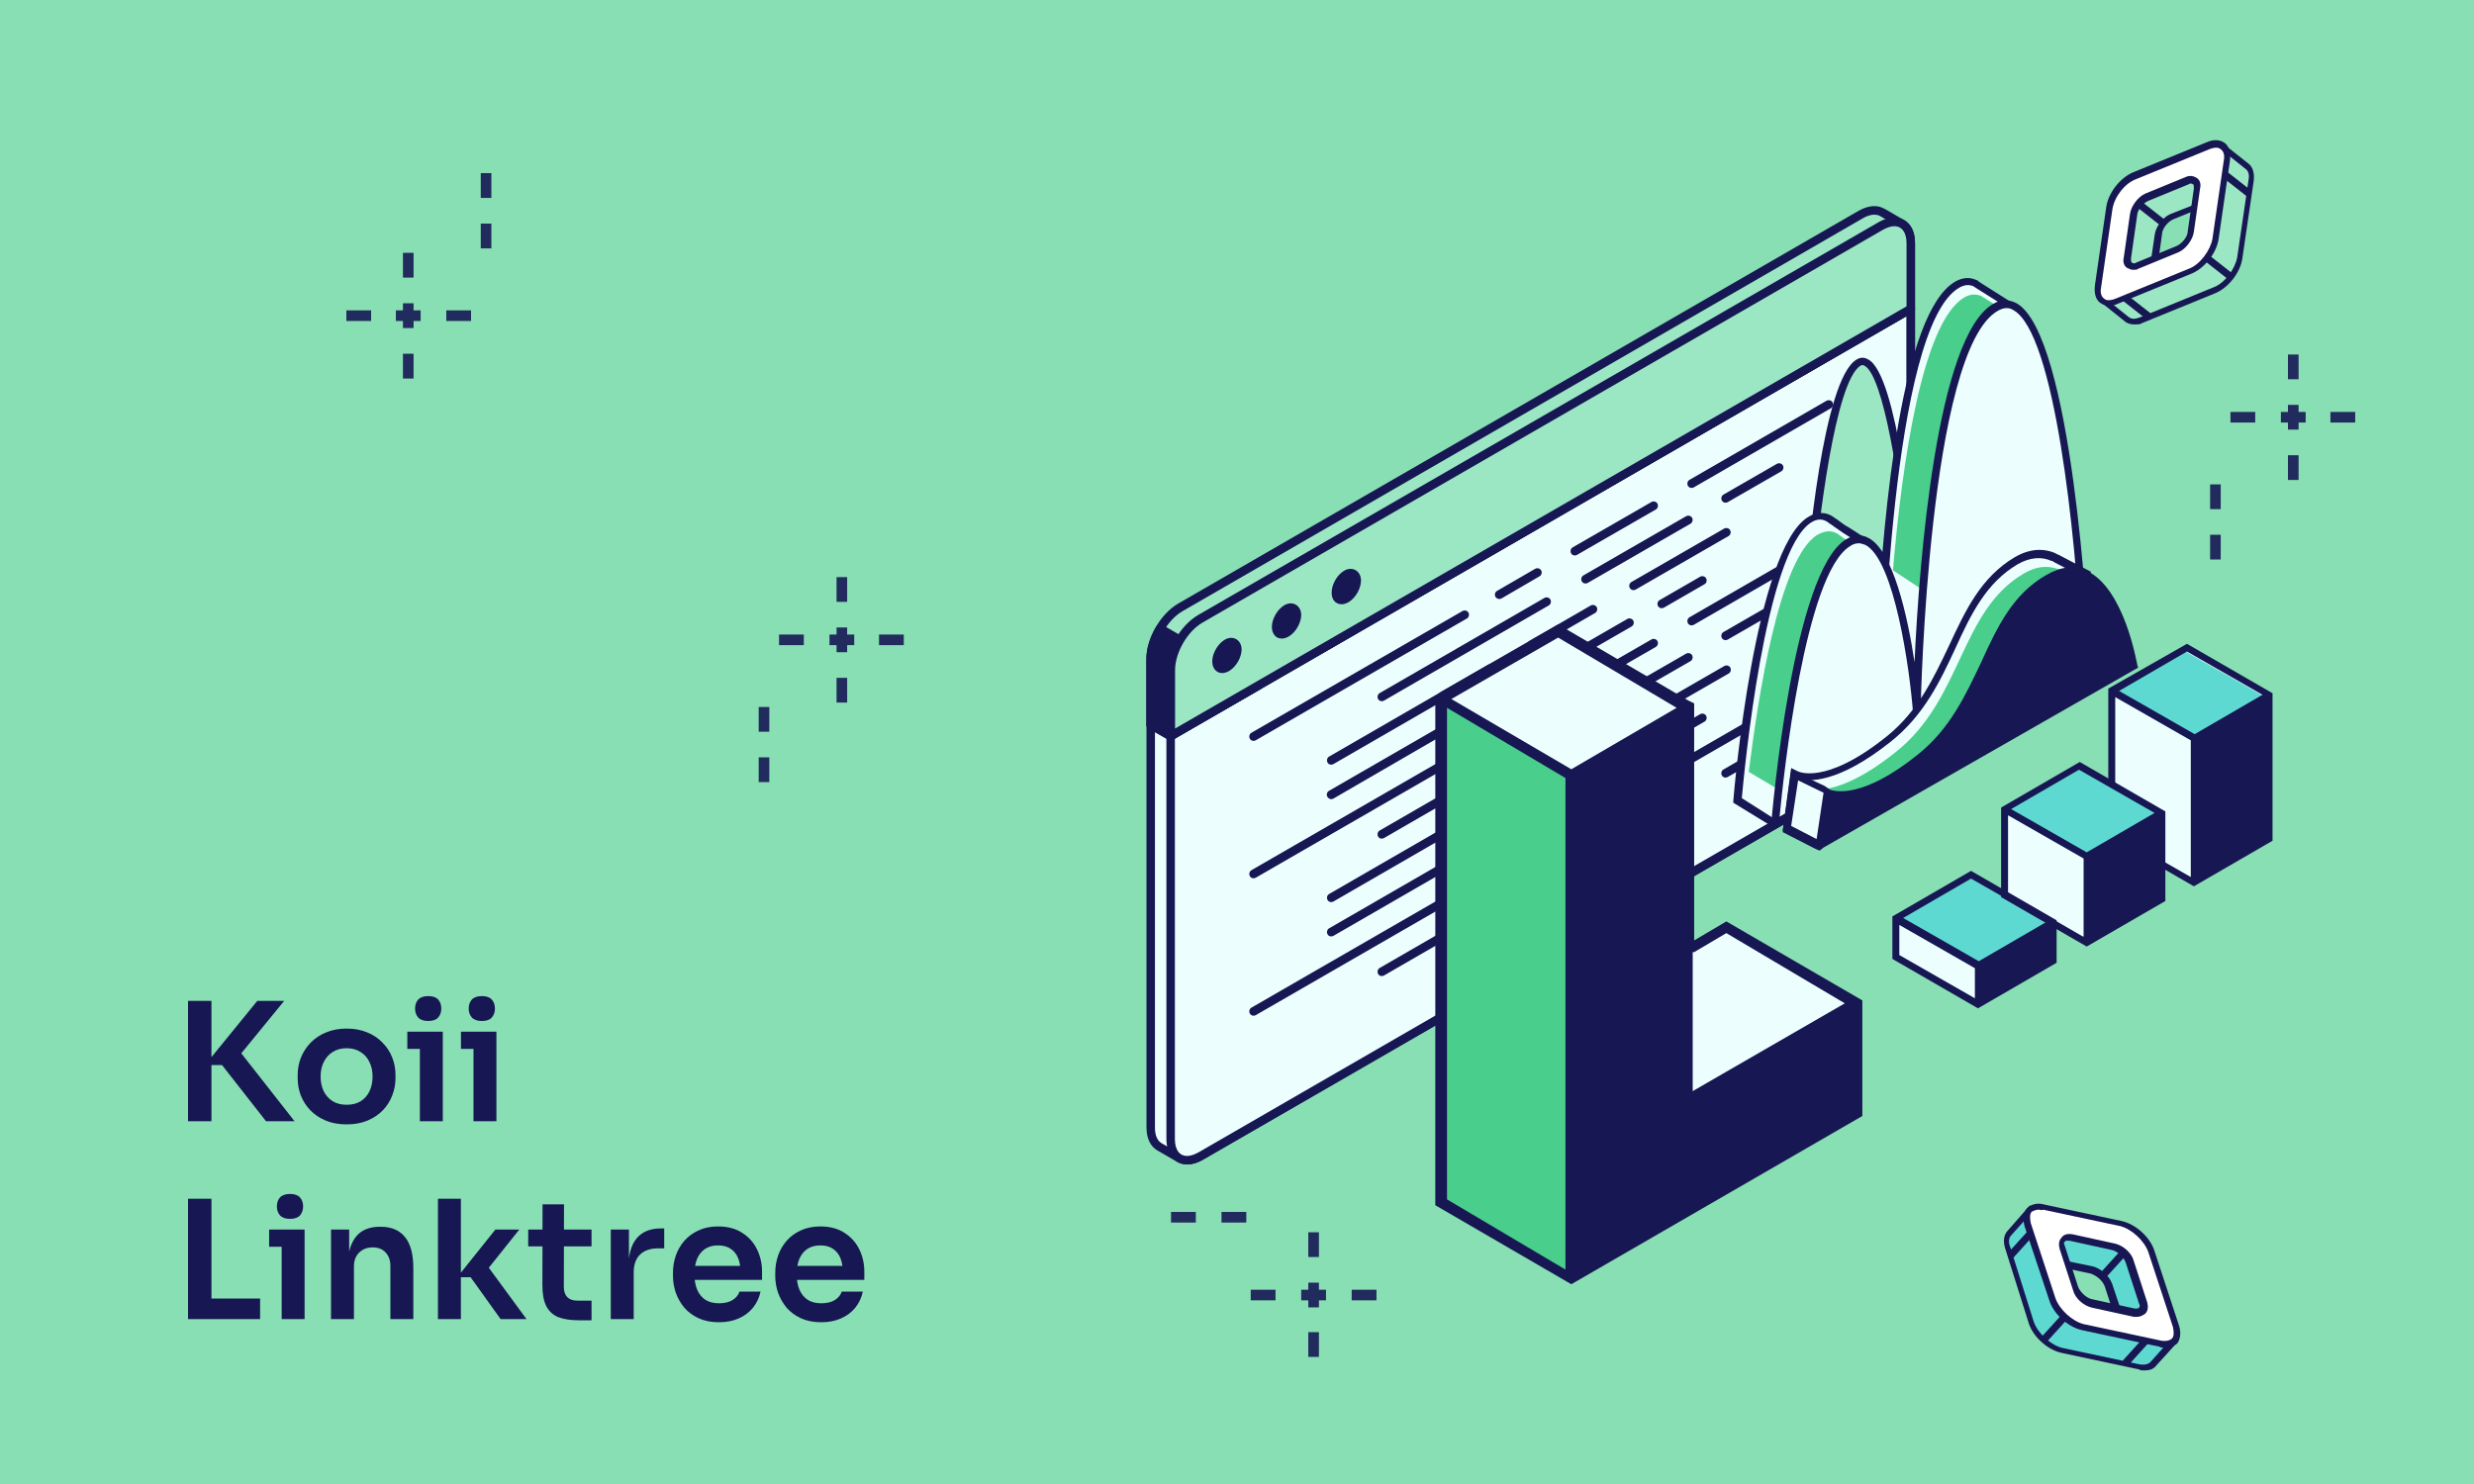 <svg width="300" height="180" viewBox="0 0 300 180" fill="none" xmlns="http://www.w3.org/2000/svg">
<rect x="0" y="0" width="300" height="180" fill="#808080" stroke="none"/>
<g clip-path="url(#clip0_1711_1649)">
<rect width="300" height="180" fill="white"/>
<rect opacity="0.65" x="-7" y="-12" width="314" height="204" fill="#49CE8B"/>
<path d="M32.26 136L26.92 129.18H24.86L31.2 121.4H34.46L28.74 128.4L28.66 127L35.72 136H32.26ZM22.8 136V121.4H25.64V136H22.8ZM42.038 136.38C41.078 136.38 40.232 136.227 39.498 135.92C38.765 135.613 38.145 135.2 37.638 134.68C37.132 134.147 36.745 133.547 36.478 132.88C36.225 132.213 36.098 131.52 36.098 130.8V130.38C36.098 129.633 36.232 128.927 36.498 128.26C36.778 127.58 37.172 126.98 37.678 126.46C38.198 125.927 38.825 125.513 39.558 125.22C40.292 124.913 41.118 124.76 42.038 124.76C42.958 124.76 43.785 124.913 44.518 125.22C45.252 125.513 45.872 125.927 46.378 126.46C46.898 126.98 47.292 127.58 47.558 128.26C47.825 128.927 47.958 129.633 47.958 130.38V130.8C47.958 131.52 47.825 132.213 47.558 132.88C47.305 133.547 46.925 134.147 46.418 134.68C45.912 135.2 45.292 135.613 44.558 135.92C43.825 136.227 42.985 136.38 42.038 136.38ZM42.038 134C42.718 134 43.292 133.853 43.758 133.56C44.225 133.253 44.578 132.847 44.818 132.34C45.058 131.82 45.178 131.233 45.178 130.58C45.178 129.913 45.052 129.327 44.798 128.82C44.558 128.3 44.198 127.893 43.718 127.6C43.252 127.293 42.692 127.14 42.038 127.14C41.385 127.14 40.818 127.293 40.338 127.6C39.872 127.893 39.512 128.3 39.258 128.82C39.005 129.327 38.878 129.913 38.878 130.58C38.878 131.233 38.998 131.82 39.238 132.34C39.492 132.847 39.852 133.253 40.318 133.56C40.785 133.853 41.358 134 42.038 134ZM50.913 136V125.14H53.693V136H50.913ZM49.392 127.22V125.14H53.693V127.22H49.392ZM51.932 123.84C51.386 123.84 50.979 123.7 50.712 123.42C50.459 123.127 50.333 122.767 50.333 122.34C50.333 121.887 50.459 121.52 50.712 121.24C50.979 120.96 51.386 120.82 51.932 120.82C52.479 120.82 52.879 120.96 53.133 121.24C53.386 121.52 53.513 121.887 53.513 122.34C53.513 122.767 53.386 123.127 53.133 123.42C52.879 123.7 52.479 123.84 51.932 123.84ZM57.416 136V125.14H60.196V136H57.416ZM55.896 127.22V125.14H60.196V127.22H55.896ZM58.436 123.84C57.89 123.84 57.483 123.7 57.216 123.42C56.963 123.127 56.836 122.767 56.836 122.34C56.836 121.887 56.963 121.52 57.216 121.24C57.483 120.96 57.89 120.82 58.436 120.82C58.983 120.82 59.383 120.96 59.636 121.24C59.89 121.52 60.016 121.887 60.016 122.34C60.016 122.767 59.89 123.127 59.636 123.42C59.383 123.7 58.983 123.84 58.436 123.84ZM22.8 160V145.4H25.64V160H22.8ZM25.24 160V157.5H31.54V160H25.24ZM34.155 160V149.14H36.935V160H34.155ZM32.635 151.22V149.14H36.935V151.22H32.635ZM35.175 147.84C34.628 147.84 34.221 147.7 33.955 147.42C33.701 147.127 33.575 146.767 33.575 146.34C33.575 145.887 33.701 145.52 33.955 145.24C34.221 144.96 34.628 144.82 35.175 144.82C35.721 144.82 36.121 144.96 36.375 145.24C36.628 145.52 36.755 145.887 36.755 146.34C36.755 146.767 36.628 147.127 36.375 147.42C36.121 147.7 35.721 147.84 35.175 147.84ZM40.139 160V149.14H42.339V153.8H42.139C42.139 152.693 42.285 151.773 42.579 151.04C42.872 150.293 43.305 149.733 43.879 149.36C44.465 148.987 45.192 148.8 46.059 148.8H46.179C47.472 148.8 48.452 149.22 49.119 150.06C49.785 150.887 50.119 152.127 50.119 153.78V160H47.339V153.54C47.339 152.873 47.145 152.333 46.759 151.92C46.385 151.507 45.865 151.3 45.199 151.3C44.519 151.3 43.965 151.513 43.539 151.94C43.125 152.353 42.919 152.913 42.919 153.62V160H40.139ZM60.707 160L57.067 154.92H55.447L60.067 149.14H62.967L58.707 154.48L58.767 153.08L63.847 160H60.707ZM53.107 160V145.4H55.887V160H53.107ZM70.171 160.14C69.171 160.14 68.344 160.013 67.691 159.76C67.051 159.493 66.571 159.053 66.251 158.44C65.931 157.813 65.771 156.973 65.771 155.92L65.791 146.08H68.391L68.371 156.1C68.371 156.633 68.511 157.047 68.791 157.34C69.084 157.62 69.498 157.76 70.031 157.76H71.731V160.14H70.171ZM64.051 151.18V149.14H71.731V151.18H64.051ZM74.064 160V149.14H76.264V153.74H76.204C76.204 152.18 76.538 151 77.204 150.2C77.871 149.4 78.851 149 80.144 149H80.544V151.42H79.784C78.851 151.42 78.124 151.673 77.604 152.18C77.098 152.673 76.844 153.393 76.844 154.34V160H74.064ZM87.186 160.38C86.253 160.38 85.433 160.22 84.726 159.9C84.033 159.58 83.453 159.153 82.986 158.62C82.533 158.073 82.186 157.467 81.946 156.8C81.719 156.133 81.606 155.453 81.606 154.76V154.38C81.606 153.66 81.719 152.967 81.946 152.3C82.186 151.62 82.533 151.02 82.986 150.5C83.453 149.967 84.026 149.547 84.706 149.24C85.386 148.92 86.173 148.76 87.066 148.76C88.239 148.76 89.219 149.02 90.006 149.54C90.806 150.047 91.406 150.72 91.806 151.56C92.206 152.387 92.406 153.28 92.406 154.24V155.24H82.786V153.54H90.666L89.806 154.38C89.806 153.687 89.706 153.093 89.506 152.6C89.306 152.107 88.999 151.727 88.586 151.46C88.186 151.193 87.679 151.06 87.066 151.06C86.453 151.06 85.933 151.2 85.506 151.48C85.079 151.76 84.753 152.167 84.526 152.7C84.313 153.22 84.206 153.847 84.206 154.58C84.206 155.26 84.313 155.867 84.526 156.4C84.739 156.92 85.066 157.333 85.506 157.64C85.946 157.933 86.506 158.08 87.186 158.08C87.866 158.08 88.419 157.947 88.846 157.68C89.273 157.4 89.546 157.06 89.666 156.66H92.226C92.066 157.407 91.759 158.06 91.306 158.62C90.853 159.18 90.273 159.613 89.566 159.92C88.873 160.227 88.079 160.38 87.186 160.38ZM99.588 160.38C98.655 160.38 97.835 160.22 97.128 159.9C96.435 159.58 95.855 159.153 95.388 158.62C94.935 158.073 94.588 157.467 94.348 156.8C94.122 156.133 94.008 155.453 94.008 154.76V154.38C94.008 153.66 94.122 152.967 94.348 152.3C94.588 151.62 94.935 151.02 95.388 150.5C95.855 149.967 96.428 149.547 97.108 149.24C97.788 148.92 98.575 148.76 99.468 148.76C100.642 148.76 101.622 149.02 102.408 149.54C103.208 150.047 103.808 150.72 104.208 151.56C104.608 152.387 104.808 153.28 104.808 154.24V155.24H95.188V153.54H103.068L102.208 154.38C102.208 153.687 102.108 153.093 101.908 152.6C101.708 152.107 101.402 151.727 100.988 151.46C100.588 151.193 100.082 151.06 99.468 151.06C98.855 151.06 98.335 151.2 97.908 151.48C97.482 151.76 97.155 152.167 96.928 152.7C96.715 153.22 96.608 153.847 96.608 154.58C96.608 155.26 96.715 155.867 96.928 156.4C97.142 156.92 97.468 157.333 97.908 157.64C98.348 157.933 98.908 158.08 99.588 158.08C100.268 158.08 100.822 157.947 101.248 157.68C101.675 157.4 101.948 157.06 102.068 156.66H104.628C104.468 157.407 104.162 158.06 103.708 158.62C103.255 159.18 102.675 159.613 101.968 159.92C101.275 160.227 100.482 160.38 99.588 160.38Z" fill="#171753"/>
<path d="M229.286 36.074L231.703 37.461V86.33C231.703 88.635 230.091 91.432 228.078 92.595L145.578 140.233C144.571 140.815 143.654 140.86 143.005 140.479L140.611 139.092C139.962 138.712 139.559 137.906 139.559 136.743V87.874L229.286 36.074Z" fill="#ECFFFE"/>
<path d="M143.967 141.24C144.571 141.24 145.198 141.061 145.847 140.681L228.346 93.043C230.517 91.79 232.217 88.836 232.217 86.33V37.461C232.217 37.282 232.128 37.103 231.949 37.014L229.532 35.627C229.376 35.537 229.174 35.537 229.017 35.627L139.291 87.427C139.134 87.516 139.022 87.695 139.022 87.874V136.743C139.022 138.063 139.492 139.047 140.342 139.54L142.737 140.927C142.759 140.927 142.781 140.949 142.781 140.949C143.139 141.151 143.542 141.24 143.967 141.24ZM231.166 37.752V86.33C231.166 88.456 229.666 91.074 227.809 92.125L145.31 139.786C144.527 140.233 143.766 140.323 143.251 140.032C143.229 140.032 143.206 140.01 143.206 140.01L140.857 138.667C140.342 138.376 140.051 137.705 140.051 136.787V88.187L229.286 36.678L231.166 37.752Z" fill="#171753"/>
<path d="M231.703 37.462V86.33C231.703 88.635 230.091 91.432 228.078 92.595L145.578 140.233C143.587 141.397 141.953 140.457 141.953 138.152V89.261L231.703 37.462Z" fill="#ECFFFE"/>
<path d="M152.001 123.202C152.091 123.202 152.18 123.179 152.27 123.134L177.868 108.366C178.114 108.232 178.203 107.896 178.069 107.65C177.935 107.404 177.599 107.315 177.353 107.449L151.755 122.217C151.509 122.351 151.419 122.687 151.554 122.933C151.643 123.09 151.822 123.202 152.001 123.202ZM167.552 118.391C167.642 118.391 167.731 118.368 167.821 118.324L187.802 106.778C188.049 106.643 188.138 106.308 188.004 106.062C187.87 105.816 187.534 105.726 187.288 105.86L167.306 117.406C167.06 117.54 166.971 117.876 167.105 118.122C167.194 118.301 167.373 118.391 167.552 118.391ZM161.421 113.58C161.511 113.58 161.6 113.558 161.69 113.513L175.451 105.569C175.697 105.435 175.787 105.1 175.652 104.853C175.518 104.607 175.183 104.518 174.936 104.652L161.175 112.595C160.929 112.73 160.84 113.065 160.974 113.311C161.063 113.49 161.22 113.58 161.421 113.58ZM161.421 109.418C161.511 109.418 161.6 109.396 161.69 109.351L180.978 98.208C181.224 98.073 181.313 97.738 181.179 97.492C181.045 97.246 180.709 97.156 180.463 97.29L161.175 108.434C160.929 108.568 160.84 108.903 160.974 109.15C161.063 109.329 161.242 109.418 161.421 109.418ZM152.001 106.532C152.091 106.532 152.18 106.509 152.27 106.464L177.868 91.696C178.114 91.562 178.203 91.227 178.069 90.98C177.935 90.734 177.599 90.645 177.353 90.779L151.755 105.547C151.509 105.681 151.419 106.017 151.554 106.263C151.643 106.442 151.822 106.532 152.001 106.532ZM181.806 105.972C181.895 105.972 181.985 105.95 182.074 105.905L186.684 103.242C186.93 103.108 187.019 102.772 186.885 102.526C186.751 102.28 186.415 102.191 186.169 102.325L181.537 105.01C181.291 105.144 181.202 105.48 181.336 105.726C181.448 105.883 181.627 105.972 181.806 105.972ZM192.255 104.115C192.345 104.115 192.434 104.093 192.524 104.048L204.987 96.865C205.233 96.731 205.323 96.395 205.188 96.149C205.054 95.903 204.719 95.814 204.472 95.948L192.009 103.13C191.763 103.265 191.673 103.6 191.808 103.846C191.897 104.025 192.076 104.115 192.255 104.115ZM180.396 102.638C180.486 102.638 180.575 102.616 180.665 102.571L197.849 92.659C198.095 92.524 198.185 92.189 198.051 91.943C197.916 91.696 197.581 91.607 197.335 91.741L180.15 101.654C179.904 101.788 179.814 102.124 179.949 102.37C180.038 102.526 180.217 102.638 180.396 102.638ZM167.552 101.721C167.642 101.721 167.731 101.698 167.821 101.654L187.802 90.108C188.049 89.974 188.138 89.638 188.004 89.392C187.87 89.146 187.534 89.056 187.288 89.19L167.306 100.736C167.06 100.871 166.971 101.206 167.105 101.452C167.194 101.631 167.351 101.721 167.552 101.721ZM190.957 100.714C191.047 100.714 191.136 100.692 191.226 100.647L200.78 95.142C201.027 95.008 201.116 94.672 200.982 94.426C200.848 94.18 200.512 94.091 200.266 94.225L190.711 99.729C190.465 99.864 190.376 100.199 190.51 100.445C190.599 100.602 190.778 100.714 190.957 100.714ZM161.421 96.932C161.511 96.932 161.6 96.91 161.69 96.865L175.429 88.9C175.675 88.765 175.764 88.43 175.63 88.183C175.496 87.937 175.16 87.848 174.914 87.982L161.153 95.925C160.907 96.06 160.817 96.395 160.952 96.641C161.063 96.82 161.242 96.932 161.421 96.932ZM185.722 95.388C185.811 95.388 185.901 95.366 185.99 95.321L193.419 91.025C193.665 90.891 193.754 90.555 193.62 90.309C193.486 90.063 193.15 89.974 192.904 90.108L185.475 94.404C185.229 94.538 185.14 94.874 185.274 95.12C185.364 95.299 185.543 95.388 185.722 95.388ZM209.238 94.314C209.328 94.314 209.417 94.292 209.507 94.247L215.996 90.51C216.242 90.376 216.332 90.041 216.197 89.794C216.063 89.548 215.727 89.459 215.481 89.593L208.992 93.33C208.746 93.464 208.657 93.8 208.791 94.046C208.88 94.225 209.059 94.314 209.238 94.314ZM161.421 92.748C161.511 92.748 161.6 92.726 161.69 92.681L180.978 81.538C181.224 81.404 181.313 81.068 181.179 80.822C181.045 80.576 180.709 80.486 180.463 80.62L161.175 91.764C160.929 91.898 160.84 92.234 160.974 92.48C161.063 92.659 161.22 92.748 161.421 92.748ZM205.121 92.524C205.211 92.524 205.3 92.502 205.39 92.457L222.015 82.858C222.261 82.724 222.351 82.388 222.216 82.142C222.082 81.896 221.746 81.806 221.5 81.941L204.875 91.54C204.629 91.674 204.54 92.01 204.674 92.256C204.763 92.435 204.942 92.524 205.121 92.524ZM201.496 90.443C201.586 90.443 201.675 90.421 201.765 90.376L206.688 87.534C206.934 87.4 207.023 87.065 206.889 86.819C206.755 86.572 206.419 86.483 206.173 86.617L201.25 89.459C201.004 89.593 200.915 89.929 201.049 90.175C201.138 90.354 201.317 90.443 201.496 90.443ZM152.001 89.862C152.091 89.862 152.18 89.839 152.27 89.794L177.868 75.026C178.114 74.892 178.203 74.557 178.069 74.311C177.935 74.064 177.599 73.975 177.353 74.109L151.755 88.877C151.509 89.011 151.419 89.347 151.554 89.593C151.643 89.772 151.822 89.862 152.001 89.862ZM181.806 89.325C181.895 89.325 181.985 89.302 182.074 89.257L186.684 86.572C186.93 86.438 187.019 86.103 186.885 85.856C186.751 85.61 186.415 85.521 186.169 85.655L181.56 88.318C181.313 88.452 181.224 88.788 181.358 89.034C181.448 89.213 181.627 89.325 181.806 89.325ZM198.095 88.251C198.185 88.251 198.274 88.228 198.364 88.183L209.619 81.695C209.865 81.56 209.954 81.225 209.82 80.978C209.686 80.732 209.35 80.643 209.104 80.777L197.849 87.266C197.603 87.4 197.514 87.736 197.648 87.982C197.737 88.161 197.894 88.251 198.095 88.251ZM192.255 87.445C192.345 87.445 192.434 87.423 192.524 87.378L204.987 80.195C205.233 80.061 205.323 79.725 205.188 79.479C205.054 79.233 204.719 79.144 204.472 79.278L192.009 86.46C191.763 86.595 191.673 86.93 191.808 87.177C191.897 87.356 192.076 87.445 192.255 87.445ZM180.396 85.968C180.486 85.968 180.575 85.946 180.665 85.901L197.849 75.989C198.095 75.854 198.185 75.519 198.051 75.273C197.916 75.026 197.581 74.937 197.335 75.071L180.15 84.984C179.904 85.118 179.814 85.454 179.949 85.7C180.038 85.856 180.217 85.968 180.396 85.968ZM167.552 85.051C167.642 85.051 167.731 85.028 167.821 84.984L187.802 73.438C188.049 73.304 188.138 72.968 188.004 72.722C187.87 72.476 187.534 72.386 187.288 72.52L167.306 84.066C167.06 84.201 166.971 84.536 167.105 84.782C167.194 84.961 167.373 85.051 167.552 85.051ZM190.957 84.044C191.047 84.044 191.136 84.022 191.226 83.977L200.78 78.472C201.027 78.338 201.116 78.002 200.982 77.756C200.848 77.51 200.512 77.421 200.266 77.555L190.711 83.059C190.465 83.194 190.376 83.529 190.51 83.775C190.599 83.932 190.778 84.044 190.957 84.044ZM185.722 78.719C185.811 78.719 185.901 78.696 185.99 78.651L193.419 74.355C193.665 74.221 193.754 73.885 193.62 73.639C193.486 73.393 193.15 73.304 192.904 73.438L185.475 77.734C185.229 77.868 185.14 78.204 185.274 78.45C185.364 78.629 185.543 78.719 185.722 78.719ZM209.238 77.644C209.328 77.644 209.417 77.622 209.507 77.577L215.996 73.841C216.242 73.706 216.332 73.371 216.197 73.125C216.063 72.878 215.727 72.789 215.481 72.923L208.992 76.66C208.746 76.794 208.657 77.13 208.791 77.376C208.88 77.555 209.059 77.644 209.238 77.644ZM205.121 75.854C205.211 75.854 205.3 75.832 205.39 75.787L222.015 66.188C222.261 66.054 222.351 65.718 222.216 65.472C222.082 65.226 221.746 65.136 221.5 65.271L204.875 74.87C204.629 75.004 204.54 75.34 204.674 75.586C204.763 75.765 204.942 75.854 205.121 75.854ZM201.496 73.773C201.586 73.773 201.675 73.751 201.765 73.706L206.688 70.865C206.934 70.73 207.023 70.395 206.889 70.149C206.755 69.903 206.419 69.813 206.173 69.947L201.25 72.789C201.004 72.923 200.915 73.259 201.049 73.505C201.138 73.684 201.317 73.773 201.496 73.773ZM181.806 72.655C181.895 72.655 181.985 72.632 182.074 72.588L186.684 69.903C186.93 69.768 187.019 69.433 186.885 69.186C186.751 68.94 186.415 68.851 186.169 68.985L181.537 71.67C181.291 71.804 181.202 72.14 181.336 72.386C181.448 72.565 181.627 72.655 181.806 72.655ZM198.073 71.581C198.162 71.581 198.252 71.558 198.341 71.513L209.596 65.025C209.843 64.89 209.932 64.555 209.798 64.308C209.664 64.062 209.328 63.973 209.082 64.107L197.827 70.596C197.581 70.73 197.491 71.066 197.625 71.312C197.737 71.491 197.894 71.581 198.073 71.581ZM192.255 70.775C192.345 70.775 192.434 70.753 192.524 70.708L204.987 63.525C205.233 63.391 205.323 63.056 205.188 62.809C205.054 62.563 204.719 62.474 204.472 62.608L192.009 69.791C191.763 69.925 191.673 70.26 191.808 70.507C191.897 70.686 192.076 70.775 192.255 70.775ZM190.957 67.374C191.047 67.374 191.136 67.352 191.226 67.307L200.78 61.802C201.027 61.668 201.116 61.333 200.982 61.086C200.848 60.84 200.512 60.751 200.266 60.885L190.711 66.389C190.465 66.524 190.376 66.859 190.51 67.106C190.599 67.284 190.778 67.374 190.957 67.374ZM209.238 60.974C209.328 60.974 209.417 60.952 209.507 60.907L215.996 57.171C216.242 57.036 216.332 56.701 216.197 56.455C216.063 56.209 215.727 56.119 215.481 56.253L208.992 59.99C208.746 60.124 208.657 60.46 208.791 60.706C208.88 60.885 209.059 60.974 209.238 60.974ZM205.121 59.184C205.211 59.184 205.3 59.162 205.39 59.117L222.015 49.518C222.261 49.384 222.351 49.048 222.216 48.802C222.082 48.556 221.746 48.467 221.5 48.601L204.875 58.2C204.629 58.334 204.54 58.67 204.674 58.916C204.763 59.095 204.942 59.184 205.121 59.184Z" fill="#171753"/>
<path d="M143.967 141.24C144.571 141.24 145.198 141.039 145.847 140.681L228.346 93.043C230.517 91.79 232.217 88.836 232.217 86.33V37.462C232.217 37.283 232.128 37.104 231.949 37.014C231.792 36.925 231.591 36.925 231.434 37.014L141.707 88.814C141.551 88.903 141.439 89.082 141.439 89.261V138.13C141.439 139.048 141.663 139.808 142.11 140.345C142.558 140.927 143.206 141.24 143.967 141.24ZM231.166 38.357V86.33C231.166 88.456 229.666 91.074 227.809 92.126L145.31 139.786C144.817 140.054 144.348 140.211 143.945 140.211C143.52 140.211 143.162 140.054 142.916 139.741C142.625 139.383 142.468 138.846 142.468 138.175V89.575L231.166 38.357Z" fill="#171753"/>
<path d="M143.162 73.643L225.661 26.005C226.668 25.423 227.585 25.379 228.234 25.759L230.628 27.146C231.3 27.527 231.703 28.332 231.703 29.473V37.462L141.976 89.261L139.559 87.874V79.886C139.559 77.604 141.17 74.807 143.162 73.643Z" fill="#9BE7C4"/>
<path d="M141.953 89.799C142.043 89.799 142.132 89.776 142.222 89.731L231.949 37.909C232.105 37.82 232.217 37.641 232.217 37.462V29.474C232.217 28.176 231.747 27.191 230.897 26.699L228.503 25.312C228.48 25.289 228.458 25.289 228.436 25.289C227.608 24.819 226.511 24.931 225.393 25.558L142.893 73.196C140.723 74.449 139.022 77.402 139.022 79.909V87.897C139.022 88.076 139.112 88.255 139.291 88.344L141.707 89.731C141.774 89.776 141.864 89.799 141.953 89.799ZM231.166 37.171L141.953 88.68L140.074 87.583V79.909C140.074 77.783 141.573 75.165 143.43 74.113L225.93 26.453C226.713 26.005 227.474 25.916 227.988 26.207C228.011 26.229 228.033 26.229 228.055 26.251L230.382 27.594C230.897 27.907 231.166 28.556 231.166 29.474V37.171Z" fill="#171753"/>
<path d="M152.649 83.108L141.976 89.262L139.559 87.874V79.886C139.559 78.7 140.007 77.358 140.701 76.194L152.649 83.108Z" fill="#171753"/>
<path d="M141.954 89.799C142.043 89.799 142.133 89.776 142.222 89.731L152.895 83.578C153.052 83.489 153.164 83.31 153.164 83.131C153.164 82.951 153.074 82.772 152.895 82.683L140.947 75.791C140.701 75.657 140.387 75.724 140.231 75.97C139.447 77.268 139 78.678 139 79.931V87.919C139 88.098 139.089 88.277 139.268 88.367L141.685 89.754C141.775 89.776 141.864 89.799 141.954 89.799ZM151.598 83.108L141.954 88.68L140.074 87.583V79.908C140.074 78.991 140.365 77.939 140.902 76.933L151.598 83.108Z" fill="#171753"/>
<path d="M141.953 89.261V81.273C141.953 78.968 143.564 76.171 145.578 75.008L228.078 27.392C230.069 26.251 231.703 27.191 231.703 29.473V37.461L141.953 89.261Z" fill="#9BE7C4"/>
<path d="M141.953 89.798C142.043 89.798 142.132 89.776 142.222 89.731L231.949 37.909C232.105 37.819 232.217 37.641 232.217 37.462V29.473C232.217 27.594 231.233 26.386 229.689 26.386C229.085 26.386 228.458 26.564 227.809 26.945L145.31 74.583C143.139 75.836 141.439 78.79 141.439 81.296V89.284C141.439 89.463 141.528 89.642 141.707 89.731C141.774 89.776 141.864 89.798 141.953 89.798ZM231.166 37.171L142.49 88.366V81.296C142.49 79.17 143.99 76.552 145.847 75.5L228.346 27.862C228.838 27.594 229.286 27.437 229.711 27.437C230.629 27.437 231.188 28.198 231.188 29.496V37.171H231.166Z" fill="#171753"/>
<path d="M148.768 80.946C149.461 80.543 150.021 79.581 150.021 78.775C150.021 77.97 149.461 77.657 148.768 78.059C148.074 78.462 147.515 79.424 147.515 80.23C147.515 81.035 148.074 81.349 148.768 80.946ZM154.742 76.046C154.742 75.24 155.301 74.278 155.995 73.875C156.689 73.472 157.248 73.808 157.248 74.591C157.248 75.374 156.689 76.359 155.995 76.762C155.301 77.164 154.742 76.851 154.742 76.046ZM161.969 71.884C161.969 71.078 162.529 70.116 163.222 69.713C163.916 69.311 164.475 69.646 164.475 70.429C164.475 71.235 163.916 72.197 163.222 72.6C162.551 73.002 161.969 72.667 161.969 71.884Z" fill="#171753"/>
<path d="M148.208 81.639C148.477 81.639 148.745 81.55 149.036 81.393C149.886 80.901 150.558 79.737 150.558 78.775C150.558 77.634 149.528 77.008 148.522 77.59C147.671 78.082 147 79.245 147 80.23C147 80.633 147.112 80.968 147.313 81.214C147.515 81.483 147.85 81.639 148.208 81.639ZM149.327 78.395C149.484 78.395 149.506 78.663 149.506 78.775C149.506 79.379 149.036 80.185 148.499 80.498C148.164 80.7 148.141 80.588 148.096 80.565C148.074 80.543 148.029 80.454 148.029 80.23C148.029 79.626 148.499 78.82 149.036 78.507C149.193 78.417 149.282 78.395 149.327 78.395ZM155.436 77.455C155.704 77.455 155.973 77.366 156.264 77.209C157.114 76.717 157.785 75.553 157.785 74.591C157.785 73.45 156.756 72.823 155.749 73.405C154.899 73.897 154.227 75.061 154.227 76.046C154.227 76.448 154.339 76.784 154.541 77.03C154.742 77.321 155.078 77.455 155.436 77.455ZM156.577 74.211C156.733 74.211 156.756 74.479 156.756 74.591C156.756 75.195 156.286 76.001 155.749 76.314C155.592 76.404 155.503 76.426 155.458 76.426C155.391 76.426 155.369 76.404 155.369 76.381C155.346 76.359 155.301 76.269 155.301 76.046C155.301 75.441 155.771 74.636 156.308 74.323C156.42 74.233 156.51 74.211 156.577 74.211ZM162.685 73.293C162.954 73.293 163.222 73.204 163.513 73.047C164.364 72.555 165.035 71.391 165.035 70.407C165.035 69.266 164.006 68.639 162.999 69.221C162.148 69.713 161.477 70.877 161.477 71.861C161.455 72.712 161.947 73.293 162.685 73.293ZM163.804 70.049C163.961 70.049 163.983 70.317 163.983 70.429C163.983 71.033 163.513 71.839 162.976 72.152C162.82 72.242 162.73 72.264 162.685 72.264C162.529 72.264 162.506 71.996 162.506 71.884C162.506 71.279 162.976 70.474 163.513 70.161C163.648 70.049 163.759 70.049 163.804 70.049Z" fill="#171753"/>
<path d="M174.755 84.788L190.539 94.016V155.059L174.755 145.832V84.788Z" fill="#49CE8B"/>
<path d="M188.943 76.448L204.727 85.676L190.539 94.016L174.755 84.788L188.943 76.448Z" fill="#49CE8B"/>
<path d="M209.337 112.471L225.121 121.698L204.727 133.588V115.133L209.337 112.471Z" fill="#49CE8B"/>
<path d="M188.943 76.261L204.727 85.489L190.539 93.829L174.755 84.602L188.943 76.261Z" fill="#ECFFFE"/>
<path d="M209.518 112.877L225.302 122.104L204.907 133.816V115.538L209.518 112.877Z" fill="#ECFFFE"/>
<path d="M209.337 111.761L205.436 114.068V86.208V85.321L204.727 84.966L188.943 75.738L174.755 83.901L174.046 84.433V85.143V146.187L190.539 155.769L225.83 135.362V121.343L209.337 111.761ZM205.436 115.487L209.337 113.181L223.702 121.698L205.259 132.345V115.487H205.436ZM189.83 153.994L175.465 145.477V85.853L189.83 94.371V153.994ZM175.997 84.788L188.943 77.335L203.308 85.853L190.539 93.306L175.997 84.788Z" fill="#171753"/>
<path d="M219.442 70.392C219.442 70.392 221.312 46.319 225.333 43.977C229.354 41.635 231.691 67.863 231.691 67.863L227.577 82.289L221.593 85.473L219.442 70.392Z" fill="#9BE7C4"/>
<path d="M221.219 86.222L218.975 70.485V70.392C219.162 67.863 221.032 45.944 225.146 43.602C225.613 43.321 226.081 43.321 226.549 43.602C230.102 45.475 231.972 65.615 232.159 67.863V67.956L227.951 82.663L221.219 86.222ZM219.91 70.392L221.967 84.723L227.203 82.007L231.224 67.769C230.476 58.964 228.419 45.569 226.081 44.351C225.894 44.257 225.8 44.257 225.613 44.351C222.528 46.224 220.471 63.741 219.91 70.392Z" fill="#171753"/>
<path d="M243.472 40.792C243.752 39.013 244.127 37.139 244.127 37.139L239.825 34.423C239.825 34.423 239.732 34.423 239.545 34.235C238.89 33.954 238.142 33.954 237.394 34.423C228.792 39.387 227.857 83.507 227.857 83.507C227.857 83.507 227.67 80.884 227.109 77.605L227.389 77.043L226.08 65.615L223.93 64.304C223.275 63.929 222.714 63.461 222.153 63.086C221.405 62.524 220.563 62.524 219.535 63.086C213.177 67.02 210.652 97.183 210.652 97.183L215.234 99.993L219.441 92.218L248.334 75.732C248.241 75.544 247.119 52.501 243.472 40.792Z" fill="#ECFFFE"/>
<path d="M236.366 73.671L248.241 66.458C247.493 58.871 246.278 48.941 244.22 42.478C244.501 40.698 244.875 38.825 244.875 38.825L240.574 36.108C240.574 36.108 240.48 36.108 240.293 35.921C239.639 35.64 238.891 35.64 238.143 36.108C233.093 39.2 230.662 56.06 229.54 69.174L236.366 73.671Z" fill="#49CE8B"/>
<path d="M217.104 96.621L226.642 74.233L227.483 72.079L226.922 67.395L224.772 66.084C224.117 65.709 223.556 65.241 222.995 64.866C222.247 64.304 221.406 64.304 220.377 64.866C215.702 67.77 213.177 84.724 212.055 93.623L217.104 96.621Z" fill="#49CE8B"/>
<path d="M215.234 100.461L210.185 97.37V97.089C210.279 95.871 212.803 66.646 219.255 62.711C220.284 62.056 221.406 62.056 222.341 62.711C222.528 62.899 222.808 62.992 222.995 63.18C223.369 63.461 223.743 63.742 224.117 63.929L226.455 65.428L227.67 75.451C228.418 62.337 230.569 37.889 237.114 34.142C237.956 33.673 238.797 33.58 239.639 33.954C239.826 34.048 239.919 34.048 239.919 34.142L244.501 37.045L244.408 37.326C244.408 37.326 244.127 39.106 243.847 40.886C247.493 52.595 248.615 75.451 248.615 75.638V75.919L219.629 92.499L215.515 100.274L215.234 100.461ZM211.214 96.808L215.047 99.243L219.068 91.749L247.774 75.357C247.587 72.641 246.465 51.846 243.005 40.98V40.886V40.792C243.192 39.387 243.473 37.982 243.566 37.42L239.545 34.891C239.545 34.891 239.452 34.797 239.265 34.704C238.797 34.516 238.236 34.516 237.582 34.891C229.26 39.668 228.325 83.132 228.231 83.6H227.296C227.296 83.6 227.109 80.977 226.548 77.699V77.511L226.829 76.949L225.52 65.896L223.556 64.678C223.182 64.397 222.715 64.116 222.341 63.835C222.154 63.648 221.873 63.554 221.686 63.367C221.032 62.899 220.377 62.899 219.629 63.367C214.019 66.927 211.494 93.717 211.214 96.808Z" fill="#171753"/>
<path d="M215.234 99.899C215.234 99.899 217.759 69.737 224.117 65.803C230.475 61.869 232.439 86.317 232.439 86.317C232.439 86.317 233.374 42.198 241.976 37.233C250.579 32.269 252.823 78.355 252.823 78.355L215.234 99.899Z" fill="#ECFFFE"/>
<path d="M215.235 100.461L214.767 100.086C214.861 98.868 217.385 69.362 223.837 65.428C224.772 64.866 225.707 64.772 226.549 65.24C229.541 66.739 231.317 74.701 232.159 80.322C232.72 67.957 234.87 40.792 241.696 36.858C242.631 36.296 243.566 36.296 244.501 36.764C251.327 40.511 253.197 76.856 253.291 78.355V78.635L215.235 100.461ZM225.427 65.896C225.053 65.896 224.679 65.99 224.305 66.271C218.881 69.643 216.263 94.091 215.796 99.056L252.356 78.167C251.701 65.147 249.177 40.324 244.127 37.608C243.566 37.233 242.912 37.327 242.257 37.701C233.842 42.478 232.907 85.38 232.907 85.848L231.972 86.41C231.598 81.352 229.728 67.863 226.175 66.084C225.894 65.99 225.614 65.896 225.427 65.896Z" fill="#171753"/>
<path d="M252.169 70.861L252.917 69.644L249.364 67.864L248.99 67.676C247.774 67.114 246.278 67.021 244.502 68.051C236.741 72.547 237.021 83.32 228.98 89.689C220.939 96.152 217.573 93.904 217.573 93.904L216.638 100.461L220.565 102.522L232.066 94.373L254.694 78.73C254.881 78.73 254.133 74.233 252.169 70.861Z" fill="#ECFFFE"/>
<path d="M253.104 72.36L253.852 71.142L250.299 69.362L249.925 69.175C248.709 68.613 247.213 68.519 245.436 69.55C237.676 74.046 237.956 84.818 229.915 91.188C221.873 97.651 218.507 95.403 218.507 95.403L217.946 99.806L223.463 98.869L232.533 93.53L255.722 80.228C255.815 80.228 255.067 75.732 253.104 72.36Z" fill="#49CE8B"/>
<path d="M220.565 102.99L216.17 100.742L217.199 93.155L217.947 93.529C217.947 93.529 221.219 95.403 228.793 89.314C232.627 86.223 234.497 82.195 236.367 78.261C238.33 74.046 240.201 70.018 244.315 67.582C246.091 66.552 247.774 66.458 249.27 67.114C249.364 67.208 249.457 67.208 249.644 67.301L253.572 69.362L252.637 70.767C254.507 74.139 255.161 78.355 255.255 78.542L255.348 78.823L232.44 94.747L220.565 102.99ZM217.292 100.274L220.752 102.053L231.972 94.091L254.413 78.542C254.226 77.511 253.385 73.952 251.795 71.142L251.608 70.861L252.263 69.831L249.177 68.238C249.177 68.238 248.99 68.144 248.896 68.051H248.803C247.587 67.489 246.185 67.582 244.689 68.425C240.855 70.674 238.985 74.514 237.115 78.636C235.245 82.663 233.281 86.785 229.261 89.97C222.902 95.028 219.349 94.841 217.947 94.466L217.292 100.274Z" fill="#171753"/>
<path d="M258.808 80.696C258.808 80.696 256.283 65.615 248.522 70.018C240.762 74.514 241.042 85.286 233.001 91.656C225.053 98.119 221.687 95.871 221.687 95.871L220.752 102.428L258.808 80.696Z" fill="#ECFFFE"/>
<path d="M217.666 93.997L221.686 95.871L220.751 102.521L216.731 100.461L217.666 93.997Z" fill="#ECFFFE"/>
<path d="M221.126 102.802L259.275 80.977L259.182 80.696C259.088 80.321 257.592 71.423 253.104 69.268C251.608 68.519 249.925 68.706 248.148 69.737C244.034 72.078 242.164 76.106 240.201 80.415C238.331 84.349 236.46 88.377 232.627 91.468C225.801 96.995 222.435 95.965 221.874 95.777L221.78 95.683L221.219 95.309L217.199 93.435L216.17 100.929L220.191 102.99L220.658 103.177L221.126 102.802ZM218.04 94.653L221.126 96.152L220.284 101.772L217.199 100.18L218.04 94.653ZM233.375 92.03C237.395 88.846 239.359 84.724 241.229 80.696C243.193 76.575 244.969 72.734 248.803 70.486C250.299 69.643 251.608 69.456 252.824 70.111C256.377 71.797 257.966 78.916 258.34 80.509L221.313 101.585L221.967 96.62C223.37 96.995 227.017 97.088 233.375 92.03Z" fill="#171753"/>
<path d="M258.813 80.835C258.813 80.835 256.289 65.754 248.528 70.156C240.767 74.652 241.048 85.425 233.006 91.794C224.965 98.258 221.599 96.01 221.599 96.01L220.664 102.566L258.813 80.835Z" fill="#171753"/>
<path d="M256.121 101.321V83.805L266.126 89.612V107.129L256.121 101.321Z" fill="#ECFFFE"/>
<path d="M256.121 83.805L265.191 78.559L275.196 84.273L266.032 89.519L256.121 83.805Z" fill="#ECFFFE"/>
<path d="M256 84.152L264.976 79L274.981 84.714L265.724 89.772L256 84.152Z" fill="#5ED9D1"/>
<path d="M265.191 78.091L255.653 83.523V101.508L266.032 107.503L275.57 101.977V84.086L265.191 78.091ZM265.658 106.379L256.495 101.134V84.554L265.658 89.799V106.379ZM256.962 83.805L265.191 79.027L274.354 84.273L266.126 89.05L256.962 83.805Z" fill="#171753"/>
<path d="M243.03 108.628V98.137L253.035 103.944V114.342L243.03 108.628Z" fill="#ECFFFE"/>
<path d="M243.03 98.137L252.194 92.891L262.105 98.699L253.035 103.944L243.03 98.137Z" fill="#ECFFFE"/>
<path d="M243 98.152L251.976 93L261.888 98.808L252.724 103.772L243 98.152Z" fill="#5ED9D1"/>
<path d="M229.94 116.028V111.438L239.945 117.246V121.835L229.94 116.028Z" fill="#ECFFFE"/>
<path d="M229.94 111.345L239.01 106.099L249.015 111.907L239.851 117.152L229.94 111.345Z" fill="#ECFFFE"/>
<path d="M230 111.152L238.976 106L248.981 111.808L239.724 116.772L230 111.152Z" fill="#5ED9D1"/>
<path d="M239.01 105.631L229.472 111.157V116.309L239.851 122.304L249.388 116.777V111.626L239.01 105.631ZM239.477 121.086L230.314 115.841V112.188L239.477 117.433V121.086ZM230.781 111.345L239.01 106.567L248.173 111.813L239.945 116.59L230.781 111.345Z" fill="#171753"/>
<path d="M252.194 92.423L242.656 97.95V108.815L253.035 114.81L262.573 109.284V98.418L252.194 92.423ZM252.568 113.593L243.498 108.347V98.886L252.661 104.132V113.593H252.568ZM243.872 98.137L252.1 93.36L261.264 98.605L253.035 103.383L243.872 98.137Z" fill="#171753"/>
<g opacity="0.9">
<path d="M57.118 37.645L57.118 38.933L54.116 38.933L54.116 37.645L57.118 37.645ZM51.007 37.645L51.007 38.933L48.004 38.933L48.004 37.645L51.007 37.645ZM45.002 37.645L45.002 38.933L42 38.933L42 37.645L45.002 37.645Z" fill="#171753"/>
<path d="M50.149 30.665L50.149 33.671L48.862 33.671L48.862 30.665L50.149 30.665ZM50.149 36.785L50.149 39.792L48.862 39.792L48.862 36.785L50.149 36.785ZM50.149 42.906L50.149 45.913L48.862 45.913L48.862 42.906L50.149 42.906Z" fill="#171753"/>
<path d="M59.584 21L59.584 24.007L58.297 24.007L58.297 21L59.584 21ZM59.584 27.121L59.584 30.128L58.297 30.128L58.297 27.121L59.584 27.121Z" fill="#171753"/>
</g>
<g opacity="0.9">
<path d="M94.468 78.252L94.468 76.966L97.471 76.966L97.471 78.252L94.468 78.252ZM100.582 78.252L100.582 76.966L103.586 76.966L103.586 78.252L100.582 78.252ZM106.59 78.252L106.59 76.966L109.594 76.966L109.594 78.252L106.59 78.252Z" fill="#171753"/>
<path d="M101.441 85.218L101.441 82.217L102.728 82.217L102.728 85.218L101.441 85.218ZM101.441 79.109L101.441 76.109L102.728 76.109L102.728 79.109L101.441 79.109ZM101.441 73.001L101.441 70L102.728 70L102.728 73.001L101.441 73.001Z" fill="#171753"/>
<path d="M92 94.863L92 91.862L93.287 91.862L93.287 94.863L92 94.863ZM92 88.754L92 85.754L93.287 85.754L93.287 88.754L92 88.754Z" fill="#171753"/>
</g>
<g opacity="0.9">
<path d="M270.467 51.252L270.467 49.966L273.471 49.966L273.471 51.252L270.467 51.252ZM276.582 51.252L276.582 49.966L279.586 49.966L279.586 51.252L276.582 51.252ZM282.59 51.252L282.59 49.966L285.594 49.966L285.594 51.252L282.59 51.252Z" fill="#171753"/>
<path d="M277.441 58.218L277.441 55.217L278.728 55.217L278.728 58.218L277.441 58.218ZM277.441 52.109L277.441 49.109L278.728 49.109L278.728 52.109L277.441 52.109ZM277.441 46.001L277.441 43L278.728 43L278.728 46.001L277.441 46.001Z" fill="#171753"/>
<path d="M268 67.863L268 64.862L269.287 64.862L269.287 67.863L268 67.863ZM268 61.754L268 58.754L269.287 58.754L269.287 61.754L268 61.754Z" fill="#171753"/>
</g>
<g opacity="0.9">
<path d="M158.645 149.466L159.933 149.466L159.933 152.468L158.645 152.468L158.645 149.466ZM158.645 155.577L159.933 155.577L159.933 158.579L158.645 158.579L158.645 155.577ZM158.645 161.582L159.933 161.582L159.933 164.584L158.645 164.584L158.645 161.582Z" fill="#171753"/>
<path d="M151.665 156.435L154.671 156.435L154.671 157.722L151.665 157.722L151.665 156.435ZM157.785 156.435L160.792 156.435L160.792 157.722L157.785 157.722L157.785 156.435ZM163.906 156.435L166.913 156.435L166.913 157.722L163.906 157.722L163.906 156.435Z" fill="#171753"/>
<path d="M142 147L145.007 147L145.007 148.287L142 148.287L142 147ZM148.121 147L151.128 147L151.128 148.287L148.121 148.287L148.121 147Z" fill="#171753"/>
</g>
<path d="M272.408 20.102L269.408 17.727L268.658 21.477L261.658 20.477C260.158 21.102 256.157 27.102 255.907 28.727L258.407 34.603L254.907 36.228C254.907 36.228 254.907 36.228 254.907 36.353L257.907 38.728C258.282 39.103 258.908 39.103 259.658 38.853L268.533 35.228C270.033 34.603 271.408 32.852 271.658 31.227L273.033 21.852C273.033 21.102 272.908 20.477 272.408 20.102ZM261.658 28.352C261.783 27.477 262.533 26.477 263.408 26.227L267.533 24.602L267.283 25.852L267.908 26.352L263.658 32.477L263.033 31.977L261.158 32.852L261.658 28.352Z" fill="#9BE7C4"/>
<path d="M258.782 39.353C258.407 39.353 257.907 39.228 257.657 38.978L254.532 36.478V35.978L254.782 35.853L257.907 34.478L255.407 28.852V28.727C255.657 26.977 259.783 20.852 261.408 20.102H261.533L268.283 21.102L268.908 17.477L269.408 17.352L269.658 17.477L272.658 19.852C273.158 20.227 273.408 20.977 273.283 21.977L271.908 31.352C271.658 33.103 270.158 34.978 268.533 35.603L259.658 39.228C259.532 39.353 259.157 39.353 258.782 39.353ZM255.657 36.478L258.157 38.478C258.532 38.728 258.907 38.728 259.533 38.478L268.408 34.853C269.783 34.353 271.033 32.602 271.283 31.227L272.658 21.852C272.783 21.227 272.658 20.727 272.283 20.477L269.783 18.477L269.158 21.852L268.783 22.102L261.783 21.102C260.408 21.852 256.782 27.352 256.407 28.852L258.907 34.728V35.103L258.657 35.228L255.657 36.478ZM261.033 33.228L260.658 32.978V32.727L261.283 28.477C261.408 27.477 262.283 26.352 263.158 25.977L267.908 24.102L267.533 25.852C267.533 25.852 267.658 25.852 267.658 25.977C268.033 26.352 268.283 26.477 268.033 26.852L263.783 33.103H263.658C263.533 33.103 263.533 33.103 263.033 32.727L262.908 32.602L261.033 33.228ZM266.908 25.227L263.533 26.602C262.908 26.852 262.158 27.727 262.158 28.477L261.658 32.102L262.908 31.477C263.158 31.352 263.158 31.477 263.658 31.727L267.408 26.352C267.033 25.977 266.908 25.977 267.033 25.727L266.908 25.227Z" fill="#171753"/>
<path d="M255.782 25.227L254.407 34.727C254.157 36.353 255.157 37.103 256.657 36.478L265.532 32.852C267.033 32.227 268.408 30.477 268.658 28.977L270.033 19.477C270.283 17.852 269.283 17.102 267.783 17.727L258.907 21.352C257.407 21.977 256.032 23.727 255.782 25.227ZM265.282 21.977C266.032 21.602 266.657 22.102 266.532 22.977L265.782 28.227C265.657 29.102 264.907 29.977 264.157 30.352L259.282 32.352C258.532 32.727 257.907 32.227 258.032 31.352L258.782 26.102C258.907 25.227 259.657 24.352 260.407 23.977L265.282 21.977Z" fill="white"/>
<path d="M255.782 37.102C255.407 37.102 255.032 36.977 254.657 36.727C254.157 36.352 253.907 35.602 254.032 34.602L255.407 25.102C255.657 23.352 257.157 21.477 258.782 20.852L267.658 17.226C268.533 16.851 269.283 16.976 269.783 17.351C270.283 17.727 270.533 18.477 270.408 19.477L269.033 28.977C268.783 30.727 267.283 32.602 265.658 33.227L256.782 36.852C256.532 36.977 256.157 37.102 255.782 37.102ZM256.157 25.352L254.782 34.852C254.657 35.477 254.782 35.977 255.157 36.227C255.407 36.477 255.907 36.477 256.532 36.227L265.407 32.602C266.783 32.102 268.033 30.352 268.283 28.977L269.658 19.477C269.783 18.852 269.658 18.352 269.283 18.102C269.033 17.852 268.533 17.852 267.908 18.102L259.032 21.727C257.657 22.227 256.407 23.852 256.157 25.352ZM258.657 32.727C258.407 32.727 258.157 32.602 257.907 32.477C257.532 32.227 257.407 31.727 257.532 31.227L258.282 25.977C258.407 24.977 259.282 23.852 260.157 23.477L265.032 21.477C265.533 21.227 266.033 21.352 266.408 21.602C266.783 21.852 266.908 22.352 266.783 22.852L266.033 28.102C265.908 29.102 265.032 30.227 264.157 30.602L259.282 32.602C259.157 32.727 258.907 32.727 258.657 32.727ZM265.407 22.352L260.532 24.352C259.907 24.602 259.157 25.477 259.157 26.102L258.407 31.352C258.407 31.602 258.407 31.852 258.532 31.852C258.657 31.977 258.907 31.977 259.032 31.852L263.907 29.852C264.532 29.602 265.282 28.727 265.282 28.102L266.033 22.852C266.033 22.602 266.033 22.352 265.908 22.352C265.783 22.227 265.533 22.227 265.407 22.352Z" fill="#171753"/>
<path d="M267.903 30.972L267.363 31.66L270.314 33.975L270.854 33.286L267.903 30.972Z" fill="#171753"/>
<path d="M259.609 24.386L259.069 25.074L262.02 27.388L262.56 26.7L259.609 24.386Z" fill="#171753"/>
<path d="M257.876 35.723L257.336 36.412L260.287 38.726L260.827 38.038L257.876 35.723Z" fill="#171753"/>
<path d="M270.004 20.784L269.464 21.472L272.415 23.787L272.955 23.098L270.004 20.784Z" fill="#171753"/>
<path d="M261.126 165.474L263.626 162.724L259.876 161.724L261.376 154.724C260.876 153.224 255.125 148.723 253.5 148.473L247.5 150.599L246.125 146.973C246.125 146.973 246.125 146.973 246 146.973L243.5 149.723C243.125 150.098 243 150.724 243.25 151.474L246.125 160.599C246.625 162.099 248.25 163.599 249.875 163.974L259.251 165.974C260.126 165.974 260.751 165.849 261.126 165.474ZM253.625 154.099C254.5 154.224 255.375 155.099 255.625 155.974L257.001 160.099L255.75 159.849L255.25 160.474L249.5 155.849L250 155.224L249.375 153.224L253.625 154.099Z" fill="#5ED9D1"/>
<path d="M260.001 166.224C259.751 166.224 259.501 166.224 259.376 166.099L250 164.099C248.25 163.724 246.5 162.099 246 160.474L243.125 151.348C242.875 150.473 243 149.723 243.5 149.223L246.125 146.223L246.625 146.348L246.75 146.598L248 149.848L253.751 147.848H253.876C255.626 148.223 261.501 152.848 262.001 154.474V154.599L260.376 161.224L264.001 162.099L264.126 162.599L264.001 162.849L261.501 165.599C261.126 166.099 260.626 166.224 260.001 166.224ZM246 147.473L243.875 149.848C243.625 150.098 243.5 150.598 243.75 151.223L246.625 160.349C247.125 161.724 248.625 163.099 250 163.474L259.376 165.474C260.001 165.599 260.501 165.474 260.751 165.224L262.876 162.849L259.501 161.974L259.376 161.599L260.876 154.599C260.251 153.223 255.001 149.098 253.501 148.723L247.5 150.848L247.125 150.723L247 150.473L246 147.473ZM255.251 160.724C255.126 160.724 255.126 160.724 255.001 160.599L249.125 155.849V155.724C249.125 155.599 249.125 155.599 249.5 155.099L249.625 154.974L248.875 153.098L249.25 152.723H249.5L253.751 153.598C254.751 153.849 255.751 154.724 256.126 155.724L257.751 160.599L256.126 160.099L256.001 160.224C255.626 160.599 255.376 160.724 255.251 160.724ZM250.125 155.724L255.251 159.849C255.626 159.474 255.626 159.349 255.876 159.474L256.376 159.599L255.251 156.099C255.001 155.349 254.251 154.724 253.501 154.474L250 153.724L250.5 154.974C250.5 155.224 250.5 155.224 250.125 155.724Z" fill="#171753"/>
<path d="M257.251 148.473L247.875 146.473C246.375 146.098 245.5 147.098 246 148.598L249 157.724C249.5 159.224 251.126 160.724 252.751 161.099L262.126 163.099C263.626 163.474 264.501 162.474 264.001 160.974L261.001 151.848C260.376 150.223 258.751 148.723 257.251 148.473ZM259.751 158.099C260.001 158.974 259.501 159.474 258.751 159.224L253.626 158.099C252.751 157.974 251.876 157.099 251.626 156.349L250 151.348C249.75 150.473 250.25 149.973 251.001 150.223L256.126 151.348C257.001 151.473 257.876 152.348 258.126 153.098L259.751 158.099Z" fill="white"/>
<path d="M262.501 163.474C262.251 163.474 262.001 163.474 261.876 163.349L252.501 161.349C250.75 160.974 249 159.349 248.5 157.724L245.5 148.723C245.25 147.848 245.375 147.098 245.75 146.598C246.25 146.098 247 145.848 247.875 146.098L257.251 148.098C259.001 148.473 260.751 150.098 261.251 151.723L264.251 160.849C264.501 161.724 264.376 162.474 264.001 162.974C263.626 163.224 263.126 163.474 262.501 163.474ZM247.25 146.723C246.875 146.723 246.625 146.848 246.375 146.973C246.125 147.223 246.125 147.723 246.25 148.348L249.25 157.474C249.75 158.849 251.25 160.224 252.626 160.599L262.001 162.599C262.626 162.724 263.126 162.599 263.376 162.349C263.626 162.099 263.626 161.599 263.501 160.974L260.501 151.848C260.001 150.473 258.501 149.098 257.126 148.723L247.75 146.723C247.625 146.848 247.375 146.723 247.25 146.723ZM259.126 159.724C259.001 159.724 258.876 159.724 258.751 159.724L253.626 158.599C252.626 158.349 251.625 157.474 251.375 156.474L249.75 151.473C249.625 150.973 249.625 150.473 250 150.098C250.25 149.723 250.75 149.598 251.375 149.723L256.501 150.848C257.501 151.098 258.501 151.973 258.751 152.973L260.376 157.974C260.501 158.474 260.501 158.974 260.126 159.349C259.751 159.599 259.501 159.724 259.126 159.724ZM250.75 150.473C250.625 150.473 250.5 150.473 250.375 150.598C250.25 150.723 250.25 150.848 250.375 151.098L252 156.099C252.251 156.724 253.001 157.474 253.751 157.599L258.876 158.724C259.126 158.724 259.376 158.724 259.376 158.599C259.501 158.474 259.501 158.349 259.376 158.099L257.751 153.098C257.501 152.473 256.751 151.723 256.001 151.598L250.875 150.473C250.875 150.598 250.75 150.473 250.75 150.473Z" fill="#171753"/>
<path d="M249.949 159.523L247.43 162.301L248.078 162.888L250.597 160.111L249.949 159.523Z" fill="#171753"/>
<path d="M257.126 151.711L254.608 154.49L255.256 155.078L257.774 152.298L257.126 151.711Z" fill="#171753"/>
<path d="M245.988 149.212L243.47 151.992L244.119 152.579L246.637 149.8L245.988 149.212Z" fill="#171753"/>
<path d="M259.929 162.253L257.411 165.033L258.06 165.62L260.578 162.841L259.929 162.253Z" fill="#171753"/>
</g>
<defs>
<clipPath id="clip0_1711_1649">
<rect width="300" height="180" fill="white"/>
</clipPath>
</defs>
</svg>
